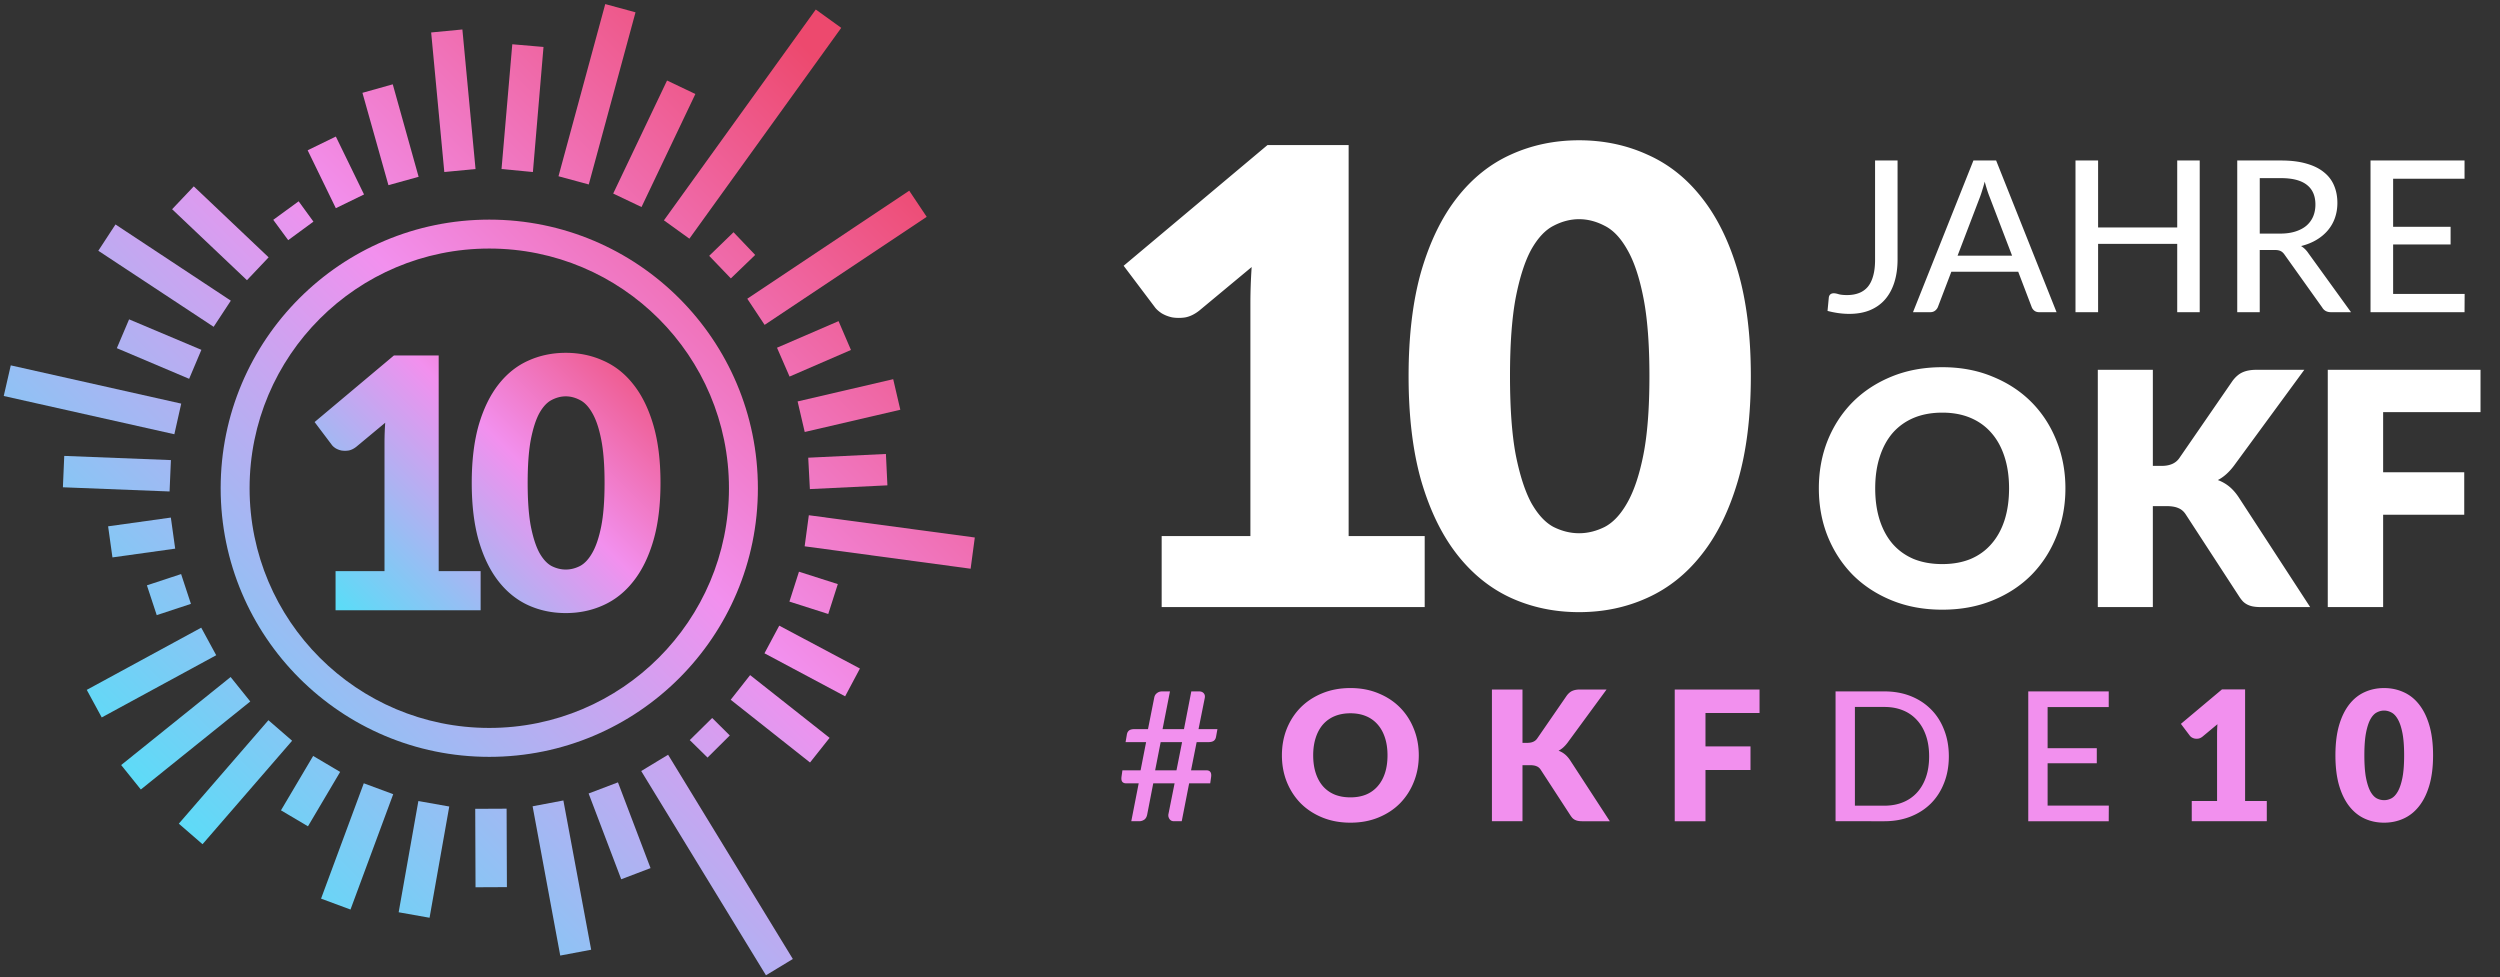 <svg xmlns="http://www.w3.org/2000/svg" width="568" height="222" fill="none"><rect width="100%" height="100%" fill="#333333" stroke="none"/><path d="M323.691 121.8v16.128h-59.76V121.8h20.16V68.88a121.6 121.6 0 01.288-8.208l-11.952 9.936c-1.056.816-2.112 1.32-3.168 1.512a9.648 9.648 0 01-2.88 0 7.87 7.87 0 01-2.448-.936c-.72-.48-1.248-.96-1.584-1.44l-7.056-9.36 32.688-27.432h18.432V121.8h17.28zm74.1-36.36c0 9.168-.984 17.112-2.952 23.832-1.968 6.72-4.704 12.288-8.208 16.704-3.456 4.416-7.584 7.704-12.384 9.864-4.752 2.16-9.912 3.24-15.48 3.24s-10.728-1.08-15.48-3.24c-4.704-2.16-8.784-5.448-12.24-9.864-3.456-4.416-6.168-9.984-8.136-16.704-1.92-6.72-2.88-14.664-2.88-23.832 0-9.168.96-17.112 2.88-23.832 1.968-6.72 4.68-12.288 8.136-16.704 3.456-4.416 7.536-7.68 12.24-9.792 4.752-2.16 9.912-3.24 15.48-3.24s10.728 1.08 15.48 3.24c4.8 2.112 8.928 5.376 12.384 9.792 3.504 4.416 6.24 9.984 8.208 16.704 1.968 6.72 2.952 14.664 2.952 23.832zm-23.04 0c0-7.248-.456-13.176-1.368-17.784-.912-4.656-2.136-8.304-3.672-10.944-1.488-2.64-3.192-4.44-5.112-5.4-1.92-1.008-3.864-1.512-5.832-1.512s-3.912.504-5.832 1.512c-1.872.96-3.552 2.76-5.04 5.4-1.44 2.64-2.616 6.288-3.528 10.944-.864 4.608-1.296 10.536-1.296 17.784 0 7.296.432 13.248 1.296 17.856.912 4.608 2.088 8.256 3.528 10.944 1.488 2.64 3.168 4.464 5.04 5.472 1.92.96 3.864 1.44 5.832 1.44s3.912-.48 5.832-1.44c1.92-1.008 3.624-2.832 5.112-5.472 1.536-2.688 2.76-6.336 3.672-10.944.912-4.608 1.368-10.56 1.368-17.856zM469.262 110.955c0 3.898-.679 7.524-2.035 10.878-1.332 3.355-3.219 6.278-5.661 8.769-2.442 2.467-5.39 4.403-8.843 5.809-3.429 1.406-7.24 2.109-11.433 2.109-4.194 0-8.017-.703-11.47-2.109-3.454-1.406-6.414-3.342-8.88-5.809-2.442-2.491-4.342-5.414-5.698-8.769-1.332-3.354-1.998-6.98-1.998-10.878 0-3.897.666-7.523 1.998-10.878 1.356-3.354 3.256-6.265 5.698-8.732 2.466-2.466 5.426-4.403 8.88-5.809 3.453-1.406 7.276-2.109 11.47-2.109 4.193 0 8.004.716 11.433 2.146 3.453 1.406 6.401 3.343 8.843 5.81 2.442 2.466 4.329 5.377 5.661 8.731 1.356 3.355 2.035 6.969 2.035 10.841zm-12.802 0c0-2.664-.346-5.056-1.036-7.178-.691-2.146-1.69-3.959-2.997-5.439-1.283-1.48-2.862-2.614-4.736-3.404-1.875-.79-4.009-1.184-6.401-1.184-2.418 0-4.576.395-6.475 1.184-1.875.79-3.466 1.924-4.773 3.404-1.283 1.48-2.27 3.293-2.96 5.439-.691 2.122-1.036 4.514-1.036 7.178 0 2.689.345 5.106 1.036 7.252.69 2.122 1.677 3.922 2.96 5.402 1.307 1.48 2.898 2.615 4.773 3.404 1.899.765 4.057 1.147 6.475 1.147 2.392 0 4.526-.382 6.401-1.147 1.874-.789 3.453-1.924 4.736-3.404 1.307-1.48 2.306-3.28 2.997-5.402.69-2.146 1.036-4.563 1.036-7.252zm32.667-5.106h1.998c1.85 0 3.182-.579 3.996-1.739l12.136-17.612c.716-.937 1.48-1.578 2.294-1.924.839-.37 1.875-.555 3.108-.555h10.878l-15.984 21.793c-1.134 1.505-2.355 2.59-3.663 3.256a9 9 0 012.553 1.443c.765.617 1.48 1.419 2.146 2.405l16.28 25.012h-11.174c-.715 0-1.332-.049-1.85-.148a4.66 4.66 0 01-1.295-.444 4.018 4.018 0 01-.962-.703 8.3 8.3 0 01-.777-.999l-12.21-18.759c-.444-.69-1.011-1.171-1.702-1.443-.666-.296-1.578-.444-2.738-.444h-3.034v22.94h-12.506V84.019h12.506v21.83zm52.322-12.21v13.653h18.426v9.657h-18.426v20.979h-12.58V84.019h34.706v9.62h-22.126zM431.127 58.928c0 1.92-.24 3.648-.72 5.184s-1.184 2.84-2.112 3.912c-.912 1.056-2.056 1.872-3.432 2.448-1.36.56-2.928.84-4.704.84-1.6 0-3.248-.224-4.944-.672l.288-3.024c.032-.288.136-.52.312-.696.192-.192.472-.288.84-.288.272 0 .64.072 1.104.216.48.128 1.104.192 1.872.192 1.024 0 1.928-.152 2.712-.456a4.872 4.872 0 002.016-1.416c.544-.656.952-1.488 1.224-2.496.288-1.008.432-2.216.432-3.624V36.464h5.112v22.464zm26.018-.84l-5.112-13.368c-.368-.912-.736-2.064-1.104-3.456-.176.688-.36 1.328-.552 1.92-.176.592-.352 1.12-.528 1.584l-5.088 13.32h12.384zm10.104 12.84h-3.936c-.448 0-.816-.112-1.104-.336a1.888 1.888 0 01-.624-.864l-3.048-7.992h-15.192l-3.048 7.992c-.112.304-.32.584-.624.84-.304.24-.672.36-1.104.36h-3.936l13.728-34.464h5.16l13.728 34.464zm32.527-34.464v34.464h-5.112V55.4h-17.976v15.528h-5.136V36.464h5.136V51.68h17.976V36.464h5.112zm18.294 16.608c1.312 0 2.464-.16 3.456-.48 1.008-.32 1.848-.768 2.52-1.344a5.694 5.694 0 001.512-2.088c.336-.816.504-1.712.504-2.688 0-1.984-.656-3.48-1.968-4.488-1.296-1.008-3.248-1.512-5.856-1.512h-4.824v12.6h4.656zm16.08 17.856h-4.56c-.912 0-1.576-.36-1.992-1.08l-8.52-11.952c-.272-.4-.568-.68-.888-.84-.32-.176-.8-.264-1.44-.264h-3.336v14.136h-5.112V36.464h9.936c2.224 0 4.136.232 5.736.696 1.616.448 2.944 1.096 3.984 1.944 1.056.832 1.832 1.84 2.328 3.024.512 1.184.768 2.512.768 3.984 0 1.2-.184 2.328-.552 3.384a8.899 8.899 0 01-1.632 2.856c-.704.832-1.568 1.552-2.592 2.16-1.024.608-2.184 1.072-3.48 1.392.64.384 1.192.92 1.656 1.608l9.696 13.416zm25.817-4.152l-.024 4.152h-21.36V36.464h21.36v4.152h-16.224v10.92h13.056v4.008h-13.056v11.232h16.248z" fill="#fff"/><path d="M172.193 110.928c0 33.706-27.324 61.03-61.029 61.03-33.706 0-61.03-27.324-61.03-61.03s27.324-61.03 61.03-61.03c33.705 0 61.029 27.324 61.029 61.03zm-115.487 0c0 30.076 24.381 54.458 54.458 54.458 30.076 0 54.457-24.382 54.457-54.458 0-30.076-24.381-54.458-54.457-54.458-30.077 0-54.458 24.382-54.458 54.458z" fill="url(#paint0_linear)"/><path d="M183.766 117.06l37.71 5.058-.95 7.095-37.71-5.092.95-7.061z" fill="url(#paint1_linear)"/><path d="M151.554 18.293l-12.236 25.68 6.434 3.066 12.236-25.68-6.434-3.066z" fill="url(#paint2_linear)"/><path d="M65.477 54.562l-3.394-4.616 5.77-4.21 3.36 4.617-5.736 4.21z" fill="url(#paint3_linear)"/><path d="M56.109 63.66L39.104 47.535l4.921-5.194 17.006 16.125-4.922 5.194z" fill="url(#paint4_linear)"/><path d="M38.817 117.592l-14.254 1.989.985 7.061 14.254-1.989-.985-7.061z" fill="url(#paint5_linear)"/><path d="M52.394 153.821L27.53 173.819l4.467 5.555 24.864-19.998-4.467-5.555z" fill="url(#paint6_linear)"/><path d="M71.148 171.749l-7.311 12.358 6.134 3.63 7.31-12.358-6.133-3.63z" fill="url(#paint7_linear)"/><path d="M160.753 172.122l-4.039-3.972 5.091-5.024 4.006 3.972-5.058 5.024z" fill="url(#paint8_linear)"/><path d="M202.936 86.15l-21.721 5.054 1.616 6.944 21.72-5.054-1.615-6.944z" fill="url(#paint9_linear)"/><path d="M179.388 85.556l-2.852-6.552 13.985-6.042 2.817 6.552-13.95 6.042z" fill="url(#paint10_linear)"/><path d="M166.048 63.253l-4.921-5.126 5.532-5.364 4.922 5.16-5.533 5.33z" fill="url(#paint11_linear)"/><path d="M185.344 2.161l-34.501 47.9 5.784 4.167 34.5-47.9-5.783-4.167z" fill="url(#paint12_linear)"/><path d="M121.075 39.083l-7.128-.68 2.444-28.346 7.094.611-2.41 28.415z" fill="url(#paint13_linear)"/><path d="M48.54 74.252l-26.204-17.28 3.903-5.974 26.204 17.313-3.903 5.941z" fill="url(#paint14_linear)"/><path d="M127.286 217.102l-6.279-33.913 6.992-1.324 6.313 33.913-7.026 1.324z" fill="url(#paint15_linear)"/><path d="M192.014 158.204l-18.329-9.777 3.361-6.28 18.328 9.743-3.36 6.314z" fill="url(#paint16_linear)"/><path d="M137.511.928l-10.622 39.115 6.878 1.868 10.622-39.114-6.878-1.869z" fill="url(#paint17_linear)"/><path d="M76.306 31.023l-6.408 3.12L76.3 47.3l6.409-3.12-6.404-13.156z" fill="url(#paint18_linear)"/><path d="M41.147 130.427l-7.77 2.561 2.231 6.771 7.77-2.561-2.231-6.771z" fill="url(#paint19_linear)"/><path d="M95.054 181.995l-4.478 25.272 7.019 1.244 4.477-25.272-7.018-1.244z" fill="url(#paint20_linear)"/><path d="M145.683 175.178l28.342 46.406 6.109-3.701-28.342-46.406-6.109 3.701z" fill="url(#paint21_linear)"/><path d="M188.179 139.499l-8.825-2.818 2.172-6.789 8.825 2.817-2.172 6.79z" fill="url(#paint22_linear)"/><path d="M173.719 73.81l-3.937-5.94 36.793-24.544 3.972 5.94-36.828 24.545z" fill="url(#paint23_linear)"/><path d="M.85 89.97l38.763 8.69 1.561-6.96-38.728-8.69L.85 89.97z" fill="url(#paint24_linear)"/><path d="M100.947 39.083L97.96 7.376l7.094-.68 2.987 31.708-7.094.679z" fill="url(#paint25_linear)"/><path d="M88.252 42.07l-5.906-20.98 6.89-1.935L95.11 40.17l-6.857 1.9z" fill="url(#paint26_linear)"/><path d="M42.973 86.066l-16.428-6.96 2.783-6.551 16.428 6.925-2.783 6.586z" fill="url(#paint27_linear)"/><path d="M14.597 103.583l24.235.95-.305 7.129-24.235-.951.305-7.128z" fill="url(#paint28_linear)"/><path d="M45.72 142.605l-26.008 14.132 3.403 6.265 26.008-14.133-3.403-6.264z" fill="url(#paint29_linear)"/><path d="M60.982 163.631l-20.356 23.505 5.388 4.668 20.356-23.506-5.388-4.667z" fill="url(#paint30_linear)"/><path d="M79.63 206.647l-6.686-2.478 9.708-26.208 6.686 2.478-9.707 26.208z" fill="url(#paint31_linear)"/><path d="M115.169 201.555l-7.128.033-.068-17.822 7.128-.034.068 17.823z" fill="url(#paint32_linear)"/><path d="M140.4 177.749l-6.663 2.533 7.405 19.485 6.663-2.533-7.405-19.485z" fill="url(#paint33_linear)"/><path d="M184.038 173.242l-18.024-14.257 4.413-5.602 18.057 14.258-4.446 5.601z" fill="url(#paint34_linear)"/><path d="M184.004 111.119l-.374-7.129 17.65-.849.34 7.129-17.616.849z" fill="url(#paint35_linear)"/><path d="M109.199 129.759v8.894H76.241v-8.894H87.36v-29.186a67.241 67.241 0 01.159-4.527l-6.591 5.48c-.583.45-1.165.728-1.747.834a5.348 5.348 0 01-1.589 0 4.35 4.35 0 01-1.35-.516c-.397-.265-.688-.53-.873-.794l-3.892-5.162 18.028-15.13h10.165v49.001h9.53zm40.866-20.053c0 5.056-.543 9.437-1.628 13.143-1.085 3.707-2.594 6.777-4.527 9.213-1.906 2.435-4.182 4.249-6.83 5.44-2.62 1.191-5.466 1.787-8.537 1.787-3.071 0-5.916-.596-8.537-1.787-2.594-1.191-4.845-3.005-6.751-5.44-1.906-2.436-3.401-5.506-4.487-9.213-1.058-3.706-1.588-8.087-1.588-13.143 0-5.056.53-9.437 1.588-13.143 1.086-3.707 2.581-6.777 4.487-9.213 1.906-2.435 4.157-4.235 6.751-5.4 2.621-1.191 5.466-1.787 8.537-1.787 3.071 0 5.917.596 8.537 1.787 2.648 1.165 4.924 2.965 6.83 5.4 1.933 2.436 3.442 5.507 4.527 9.213 1.085 3.706 1.628 8.087 1.628 13.143zm-12.707 0c0-3.997-.251-7.267-.754-9.808-.503-2.568-1.178-4.58-2.025-6.036-.821-1.456-1.761-2.448-2.819-2.978-1.059-.556-2.131-.834-3.217-.834-1.085 0-2.157.278-3.216.834-1.033.53-1.959 1.522-2.78 2.978-.794 1.456-1.443 3.468-1.945 6.036-.477 2.541-.715 5.811-.715 9.808 0 4.024.238 7.306.715 9.848.502 2.541 1.151 4.553 1.945 6.035.821 1.456 1.747 2.462 2.78 3.018 1.059.53 2.131.794 3.216.794 1.086 0 2.158-.264 3.217-.794 1.058-.556 1.998-1.562 2.819-3.018.847-1.482 1.522-3.494 2.025-6.035.503-2.542.754-5.824.754-9.848z" fill="url(#paint36_linear)"/><path d="M268.57 168.61h-4.868l-1.253 6.409h4.847l1.274-6.409zm8.031-2.958l-.308 1.705c-.068.425-.239.74-.513.945-.274.206-.699.308-1.274.308h-2.629l-1.274 6.409h3.492c.425 0 .726.13.904.39.192.247.24.671.144 1.274l-.185 1.294h-4.786l-1.684 8.607h-1.808c-.192 0-.376-.041-.555-.124a1.32 1.32 0 01-.41-.369 1.861 1.861 0 01-.247-.555 1.634 1.634 0 01.021-.678l1.376-6.881h-4.848l-1.376 7.087c-.109.547-.335.938-.678 1.17a2.03 2.03 0 01-1.171.35h-1.766l1.684-8.607h-2.834c-.411 0-.713-.123-.904-.37-.192-.246-.24-.678-.144-1.294l.185-1.294h4.129l1.253-6.409h-4.663l.287-1.684c.069-.438.24-.76.514-.966.274-.205.698-.308 1.273-.308h3.02l1.417-7.148c.082-.438.288-.78.616-1.027.329-.26.713-.39 1.151-.39h1.807l-1.684 8.565h4.868l1.664-8.565h1.787c.438 0 .781.137 1.027.411.247.273.329.63.247 1.068l-1.418 7.086h4.293zm45.748 5.957c0 2.164-.376 4.177-1.129 6.039a14.562 14.562 0 01-3.143 4.869c-1.356 1.369-2.992 2.444-4.909 3.224-1.904.781-4.02 1.171-6.348 1.171-2.328 0-4.45-.39-6.367-1.171-1.918-.78-3.561-1.855-4.93-3.224-1.356-1.384-2.41-3.006-3.163-4.869-.74-1.862-1.11-3.875-1.11-6.039 0-2.163.37-4.176 1.11-6.039.753-1.862 1.807-3.478 3.163-4.847 1.369-1.37 3.012-2.445 4.93-3.225 1.917-.781 4.039-1.171 6.367-1.171 2.328 0 4.444.397 6.348 1.191 1.917.781 3.553 1.856 4.909 3.225 1.355 1.369 2.403 2.985 3.143 4.848.753 1.862 1.129 3.868 1.129 6.018zm-7.107 0c0-1.479-.192-2.807-.575-3.985-.383-1.191-.938-2.198-1.664-3.019a7.03 7.03 0 00-2.629-1.89c-1.041-.438-2.225-.657-3.554-.657-1.342 0-2.54.219-3.594.657a7.22 7.22 0 00-2.65 1.89c-.712.821-1.26 1.828-1.643 3.019-.384 1.178-.576 2.506-.576 3.985 0 1.493.192 2.835.576 4.026.383 1.178.931 2.178 1.643 2.999a7.22 7.22 0 002.65 1.89c1.054.425 2.252.637 3.594.637 1.329 0 2.513-.212 3.554-.637a7.03 7.03 0 002.629-1.89c.726-.821 1.281-1.821 1.664-2.999.383-1.191.575-2.533.575-4.026zm30.666-2.834h1.109c1.027 0 1.767-.322 2.218-.966l6.738-9.777c.397-.521.822-.877 1.273-1.068.466-.206 1.041-.309 1.726-.309h6.039l-8.874 12.099c-.63.835-1.308 1.438-2.033 1.808.52.191.993.458 1.417.801.425.342.822.787 1.191 1.335l9.038 13.886h-6.203c-.397 0-.739-.028-1.027-.083a2.564 2.564 0 01-.719-.246 2.283 2.283 0 01-.534-.39 4.628 4.628 0 01-.431-.555l-6.779-10.414c-.246-.384-.561-.651-.945-.801-.369-.165-.876-.247-1.52-.247h-1.684v12.736h-6.943v-29.929h6.943v12.12zm41.577-6.779v7.58h10.229v5.361h-10.229v11.647h-6.984v-29.929h19.268v5.341h-12.284zm55.292 9.839c0 2.205-.356 4.211-1.068 6.019-.698 1.807-1.691 3.362-2.978 4.663-1.287 1.287-2.828 2.286-4.622 2.998-1.794.713-3.786 1.069-5.977 1.069H417.04v-29.497h11.092c2.191 0 4.183.356 5.977 1.068 1.794.712 3.335 1.719 4.622 3.019 1.287 1.288 2.28 2.842 2.978 4.663.712 1.808 1.068 3.807 1.068 5.998zm-4.478 0c0-1.753-.239-3.321-.718-4.704-.48-1.396-1.164-2.574-2.055-3.533a8.536 8.536 0 00-3.204-2.218c-1.246-.507-2.643-.76-4.19-.76h-6.697v22.431h6.697c1.547 0 2.944-.254 4.19-.76a8.651 8.651 0 003.204-2.198c.891-.973 1.575-2.15 2.055-3.533.479-1.383.718-2.958.718-4.725zm40.825 11.195l-.02 3.554h-18.282v-29.497h18.282v3.553h-13.886v9.347h11.174v3.43h-11.174v9.613h13.906zm35.891-1.048v4.602h-17.049v-4.602h5.752v-15.097a33.842 33.842 0 01.082-2.342l-3.41 2.835c-.301.233-.602.376-.903.431a2.76 2.76 0 01-.822 0 2.268 2.268 0 01-.699-.267 1.672 1.672 0 01-.451-.411l-2.013-2.67 9.325-7.826h5.259v25.347h4.929zm37.779-10.373c0 2.616-.281 4.882-.843 6.799-.561 1.917-1.342 3.506-2.341 4.766-.986 1.26-2.164 2.198-3.533 2.814-1.356.616-2.828.924-4.417.924-1.588 0-3.06-.308-4.416-.924-1.342-.616-2.506-1.554-3.492-2.814-.986-1.26-1.76-2.849-2.321-4.766-.548-1.917-.822-4.183-.822-6.799 0-2.615.274-4.882.822-6.799.561-1.917 1.335-3.505 2.321-4.765.986-1.26 2.15-2.191 3.492-2.794 1.356-.616 2.828-.924 4.416-.924 1.589 0 3.061.308 4.417.924 1.369.603 2.547 1.534 3.533 2.794.999 1.26 1.78 2.848 2.341 4.765.562 1.917.843 4.184.843 6.799zm-6.574 0c0-2.068-.13-3.759-.39-5.073-.26-1.329-.609-2.369-1.047-3.123-.425-.753-.911-1.266-1.459-1.54a3.54 3.54 0 00-1.664-.432c-.561 0-1.116.144-1.663.432-.535.274-1.014.787-1.438 1.54-.411.754-.747 1.794-1.007 3.123-.246 1.314-.37 3.005-.37 5.073 0 2.082.124 3.78.37 5.094.26 1.315.596 2.356 1.007 3.123.424.753.903 1.273 1.438 1.561a3.68 3.68 0 001.663.411c.562 0 1.116-.137 1.664-.411.548-.288 1.034-.808 1.459-1.561.438-.767.787-1.808 1.047-3.123.26-1.314.39-3.012.39-5.094z" fill="#F290EE"/><defs id="defs345"><linearGradient id="paint0_linear" x1="221.476" y1=".928" x2=".826" y2="221.559" gradientUnits="userSpaceOnUse"><stop offset=".109" stop-color="#ED496E" id="stop86"/><stop offset=".438" stop-color="#F290EE" id="stop88"/><stop offset=".833" stop-color="#5DDBF7" id="stop90"/></linearGradient><linearGradient id="paint1_linear" x1="221.476" y1=".928" x2=".826" y2="221.559" gradientUnits="userSpaceOnUse"><stop offset=".109" stop-color="#ED496E" id="stop93"/><stop offset=".438" stop-color="#F290EE" id="stop95"/><stop offset=".833" stop-color="#5DDBF7" id="stop97"/></linearGradient><linearGradient id="paint2_linear" x1="221.476" y1=".928" x2=".826" y2="221.559" gradientUnits="userSpaceOnUse"><stop offset=".109" stop-color="#ED496E" id="stop100"/><stop offset=".438" stop-color="#F290EE" id="stop102"/><stop offset=".833" stop-color="#5DDBF7" id="stop104"/></linearGradient><linearGradient id="paint3_linear" x1="221.476" y1=".928" x2=".826" y2="221.559" gradientUnits="userSpaceOnUse"><stop offset=".109" stop-color="#ED496E" id="stop107"/><stop offset=".438" stop-color="#F290EE" id="stop109"/><stop offset=".833" stop-color="#5DDBF7" id="stop111"/></linearGradient><linearGradient id="paint4_linear" x1="221.476" y1=".928" x2=".826" y2="221.559" gradientUnits="userSpaceOnUse"><stop offset=".109" stop-color="#ED496E" id="stop114"/><stop offset=".438" stop-color="#F290EE" id="stop116"/><stop offset=".833" stop-color="#5DDBF7" id="stop118"/></linearGradient><linearGradient id="paint5_linear" x1="221.476" y1=".928" x2=".826" y2="221.559" gradientUnits="userSpaceOnUse"><stop offset=".109" stop-color="#ED496E" id="stop121"/><stop offset=".438" stop-color="#F290EE" id="stop123"/><stop offset=".833" stop-color="#5DDBF7" id="stop125"/></linearGradient><linearGradient id="paint6_linear" x1="221.476" y1=".928" x2=".826" y2="221.559" gradientUnits="userSpaceOnUse"><stop offset=".109" stop-color="#ED496E" id="stop128"/><stop offset=".438" stop-color="#F290EE" id="stop130"/><stop offset=".833" stop-color="#5DDBF7" id="stop132"/></linearGradient><linearGradient id="paint7_linear" x1="221.476" y1=".928" x2=".826" y2="221.559" gradientUnits="userSpaceOnUse"><stop offset=".109" stop-color="#ED496E" id="stop135"/><stop offset=".438" stop-color="#F290EE" id="stop137"/><stop offset=".833" stop-color="#5DDBF7" id="stop139"/></linearGradient><linearGradient id="paint8_linear" x1="221.476" y1=".928" x2=".826" y2="221.559" gradientUnits="userSpaceOnUse"><stop offset=".109" stop-color="#ED496E" id="stop142"/><stop offset=".438" stop-color="#F290EE" id="stop144"/><stop offset=".833" stop-color="#5DDBF7" id="stop146"/></linearGradient><linearGradient id="paint9_linear" x1="221.476" y1=".928" x2=".826" y2="221.559" gradientUnits="userSpaceOnUse"><stop offset=".109" stop-color="#ED496E" id="stop149"/><stop offset=".438" stop-color="#F290EE" id="stop151"/><stop offset=".833" stop-color="#5DDBF7" id="stop153"/></linearGradient><linearGradient id="paint10_linear" x1="221.476" y1=".928" x2=".826" y2="221.559" gradientUnits="userSpaceOnUse"><stop offset=".109" stop-color="#ED496E" id="stop156"/><stop offset=".438" stop-color="#F290EE" id="stop158"/><stop offset=".833" stop-color="#5DDBF7" id="stop160"/></linearGradient><linearGradient id="paint11_linear" x1="221.476" y1=".928" x2=".826" y2="221.559" gradientUnits="userSpaceOnUse"><stop offset=".109" stop-color="#ED496E" id="stop163"/><stop offset=".438" stop-color="#F290EE" id="stop165"/><stop offset=".833" stop-color="#5DDBF7" id="stop167"/></linearGradient><linearGradient id="paint12_linear" x1="221.476" y1=".928" x2=".826" y2="221.559" gradientUnits="userSpaceOnUse"><stop offset=".109" stop-color="#ED496E" id="stop170"/><stop offset=".438" stop-color="#F290EE" id="stop172"/><stop offset=".833" stop-color="#5DDBF7" id="stop174"/></linearGradient><linearGradient id="paint13_linear" x1="221.476" y1=".928" x2=".826" y2="221.559" gradientUnits="userSpaceOnUse"><stop offset=".109" stop-color="#ED496E" id="stop177"/><stop offset=".438" stop-color="#F290EE" id="stop179"/><stop offset=".833" stop-color="#5DDBF7" id="stop181"/></linearGradient><linearGradient id="paint14_linear" x1="221.476" y1=".928" x2=".826" y2="221.559" gradientUnits="userSpaceOnUse"><stop offset=".109" stop-color="#ED496E" id="stop184"/><stop offset=".438" stop-color="#F290EE" id="stop186"/><stop offset=".833" stop-color="#5DDBF7" id="stop188"/></linearGradient><linearGradient id="paint15_linear" x1="221.476" y1=".928" x2=".826" y2="221.559" gradientUnits="userSpaceOnUse"><stop offset=".109" stop-color="#ED496E" id="stop191"/><stop offset=".438" stop-color="#F290EE" id="stop193"/><stop offset=".833" stop-color="#5DDBF7" id="stop195"/></linearGradient><linearGradient id="paint16_linear" x1="221.476" y1=".928" x2=".826" y2="221.559" gradientUnits="userSpaceOnUse"><stop offset=".109" stop-color="#ED496E" id="stop198"/><stop offset=".438" stop-color="#F290EE" id="stop200"/><stop offset=".833" stop-color="#5DDBF7" id="stop202"/></linearGradient><linearGradient id="paint17_linear" x1="221.476" y1=".928" x2=".826" y2="221.559" gradientUnits="userSpaceOnUse"><stop offset=".109" stop-color="#ED496E" id="stop205"/><stop offset=".438" stop-color="#F290EE" id="stop207"/><stop offset=".833" stop-color="#5DDBF7" id="stop209"/></linearGradient><linearGradient id="paint18_linear" x1="221.476" y1=".928" x2=".826" y2="221.559" gradientUnits="userSpaceOnUse"><stop offset=".109" stop-color="#ED496E" id="stop212"/><stop offset=".438" stop-color="#F290EE" id="stop214"/><stop offset=".833" stop-color="#5DDBF7" id="stop216"/></linearGradient><linearGradient id="paint19_linear" x1="221.476" y1=".928" x2=".826" y2="221.559" gradientUnits="userSpaceOnUse"><stop offset=".109" stop-color="#ED496E" id="stop219"/><stop offset=".438" stop-color="#F290EE" id="stop221"/><stop offset=".833" stop-color="#5DDBF7" id="stop223"/></linearGradient><linearGradient id="paint20_linear" x1="221.476" y1=".928" x2=".826" y2="221.559" gradientUnits="userSpaceOnUse"><stop offset=".109" stop-color="#ED496E" id="stop226"/><stop offset=".438" stop-color="#F290EE" id="stop228"/><stop offset=".833" stop-color="#5DDBF7" id="stop230"/></linearGradient><linearGradient id="paint21_linear" x1="221.476" y1=".928" x2=".826" y2="221.559" gradientUnits="userSpaceOnUse"><stop offset=".109" stop-color="#ED496E" id="stop233"/><stop offset=".438" stop-color="#F290EE" id="stop235"/><stop offset=".833" stop-color="#5DDBF7" id="stop237"/></linearGradient><linearGradient id="paint22_linear" x1="221.476" y1=".928" x2=".826" y2="221.559" gradientUnits="userSpaceOnUse"><stop offset=".109" stop-color="#ED496E" id="stop240"/><stop offset=".438" stop-color="#F290EE" id="stop242"/><stop offset=".833" stop-color="#5DDBF7" id="stop244"/></linearGradient><linearGradient id="paint23_linear" x1="221.476" y1=".928" x2=".826" y2="221.559" gradientUnits="userSpaceOnUse"><stop offset=".109" stop-color="#ED496E" id="stop247"/><stop offset=".438" stop-color="#F290EE" id="stop249"/><stop offset=".833" stop-color="#5DDBF7" id="stop251"/></linearGradient><linearGradient id="paint24_linear" x1="221.476" y1=".928" x2=".826" y2="221.559" gradientUnits="userSpaceOnUse"><stop offset=".109" stop-color="#ED496E" id="stop254"/><stop offset=".438" stop-color="#F290EE" id="stop256"/><stop offset=".833" stop-color="#5DDBF7" id="stop258"/></linearGradient><linearGradient id="paint25_linear" x1="221.476" y1=".928" x2=".826" y2="221.559" gradientUnits="userSpaceOnUse"><stop offset=".109" stop-color="#ED496E" id="stop261"/><stop offset=".438" stop-color="#F290EE" id="stop263"/><stop offset=".833" stop-color="#5DDBF7" id="stop265"/></linearGradient><linearGradient id="paint26_linear" x1="221.476" y1=".928" x2=".826" y2="221.559" gradientUnits="userSpaceOnUse"><stop offset=".109" stop-color="#ED496E" id="stop268"/><stop offset=".438" stop-color="#F290EE" id="stop270"/><stop offset=".833" stop-color="#5DDBF7" id="stop272"/></linearGradient><linearGradient id="paint27_linear" x1="221.476" y1=".928" x2=".826" y2="221.559" gradientUnits="userSpaceOnUse"><stop offset=".109" stop-color="#ED496E" id="stop275"/><stop offset=".438" stop-color="#F290EE" id="stop277"/><stop offset=".833" stop-color="#5DDBF7" id="stop279"/></linearGradient><linearGradient id="paint28_linear" x1="221.476" y1=".928" x2=".826" y2="221.559" gradientUnits="userSpaceOnUse"><stop offset=".109" stop-color="#ED496E" id="stop282"/><stop offset=".438" stop-color="#F290EE" id="stop284"/><stop offset=".833" stop-color="#5DDBF7" id="stop286"/></linearGradient><linearGradient id="paint29_linear" x1="221.476" y1=".928" x2=".826" y2="221.559" gradientUnits="userSpaceOnUse"><stop offset=".109" stop-color="#ED496E" id="stop289"/><stop offset=".438" stop-color="#F290EE" id="stop291"/><stop offset=".833" stop-color="#5DDBF7" id="stop293"/></linearGradient><linearGradient id="paint30_linear" x1="221.476" y1=".928" x2=".826" y2="221.559" gradientUnits="userSpaceOnUse"><stop offset=".109" stop-color="#ED496E" id="stop296"/><stop offset=".438" stop-color="#F290EE" id="stop298"/><stop offset=".833" stop-color="#5DDBF7" id="stop300"/></linearGradient><linearGradient id="paint31_linear" x1="221.476" y1=".928" x2=".826" y2="221.559" gradientUnits="userSpaceOnUse"><stop offset=".109" stop-color="#ED496E" id="stop303"/><stop offset=".438" stop-color="#F290EE" id="stop305"/><stop offset=".833" stop-color="#5DDBF7" id="stop307"/></linearGradient><linearGradient id="paint32_linear" x1="221.476" y1=".928" x2=".826" y2="221.559" gradientUnits="userSpaceOnUse"><stop offset=".109" stop-color="#ED496E" id="stop310"/><stop offset=".438" stop-color="#F290EE" id="stop312"/><stop offset=".833" stop-color="#5DDBF7" id="stop314"/></linearGradient><linearGradient id="paint33_linear" x1="221.476" y1=".928" x2=".826" y2="221.559" gradientUnits="userSpaceOnUse"><stop offset=".109" stop-color="#ED496E" id="stop317"/><stop offset=".438" stop-color="#F290EE" id="stop319"/><stop offset=".833" stop-color="#5DDBF7" id="stop321"/></linearGradient><linearGradient id="paint34_linear" x1="221.476" y1=".928" x2=".826" y2="221.559" gradientUnits="userSpaceOnUse"><stop offset=".109" stop-color="#ED496E" id="stop324"/><stop offset=".438" stop-color="#F290EE" id="stop326"/><stop offset=".833" stop-color="#5DDBF7" id="stop328"/></linearGradient><linearGradient id="paint35_linear" x1="221.476" y1=".928" x2=".826" y2="221.559" gradientUnits="userSpaceOnUse"><stop offset=".109" stop-color="#ED496E" id="stop331"/><stop offset=".438" stop-color="#F290EE" id="stop333"/><stop offset=".833" stop-color="#5DDBF7" id="stop335"/></linearGradient><linearGradient id="paint36_linear" x1="155.889" y1="61.653" x2="63.238" y2="154.308" gradientUnits="userSpaceOnUse"><stop offset=".109" stop-color="#ED496E" id="stop338"/><stop offset=".438" stop-color="#F290EE" id="stop340"/><stop offset=".833" stop-color="#5DDBF7" id="stop342"/></linearGradient></defs></svg>
